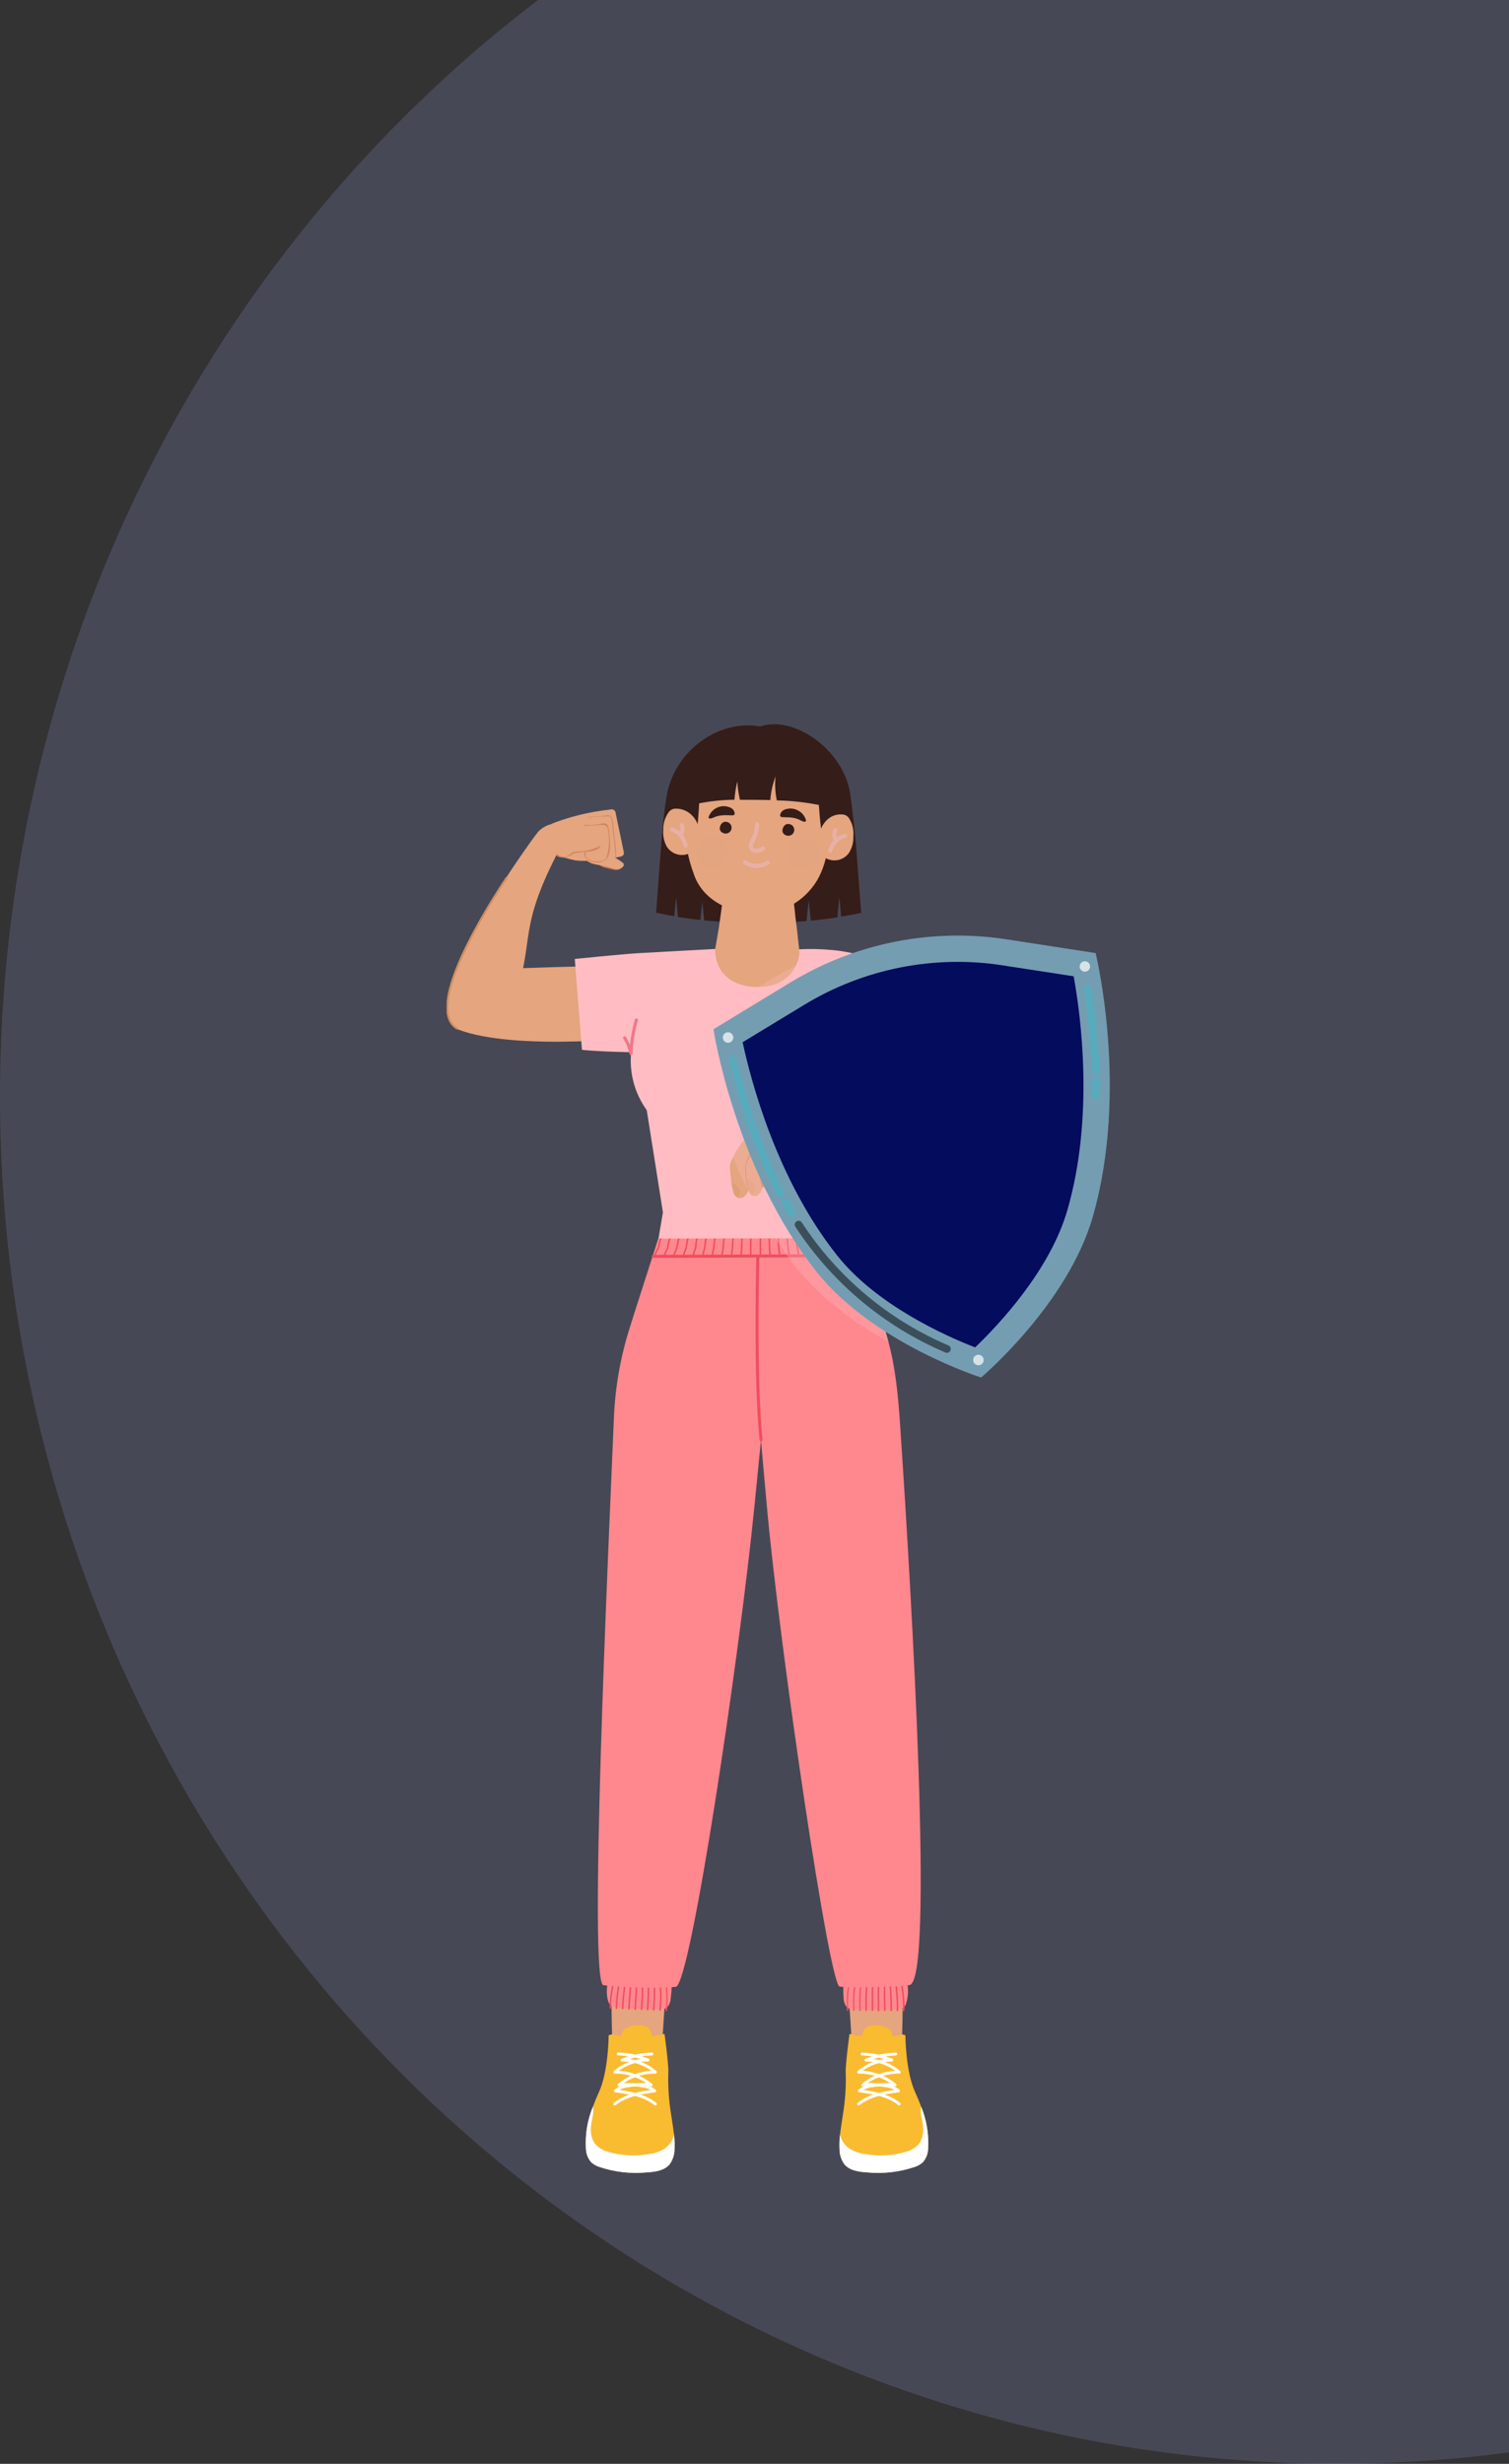 <svg width="223" height="364" viewBox="0 0 223 364" fill="none" xmlns="http://www.w3.org/2000/svg">
<rect x="0" y="0" width="223" height="364" fill="#333333" stroke="none"/>
<ellipse cx="197.5" cy="162" rx="197.5" ry="202" fill="#ABB2FF" fill-opacity="0.17"/>
<g clip-path="url(#clip0)">
<path d="M125.631 117.204C124.616 110.746 117.319 105.622 112.339 107.332C106.236 106.246 99.893 110.819 98.597 117.204C98.126 119.505 97.784 123.842 97.784 123.842L96.96 134.834C97.784 135.019 98.687 135.199 99.652 135.362C99.742 134.282 99.831 133.213 99.921 132.657C100 133.219 100.084 134.344 100.179 135.469C101.222 135.638 102.333 135.79 103.505 135.914C103.6 134.901 103.696 133.86 103.785 133.264C103.87 133.872 103.965 134.952 104.06 135.975C106.75 136.246 109.451 136.382 112.154 136.38C114.627 136.38 116.999 136.268 119.198 136.077C119.305 134.952 119.411 133.748 119.518 133.067C119.613 133.737 119.714 134.907 119.826 136.015C121.217 135.885 122.535 135.717 123.752 135.531C123.848 134.406 123.943 133.213 124.038 132.612C124.122 133.174 124.207 134.299 124.302 135.424C125.375 135.248 126.362 135.06 127.263 134.862L126.472 124.489C126.472 124.489 125.94 119.139 125.631 117.204Z" fill="#351D19"/>
<path d="M133.304 301.255C133.5 294.033 133.45 284.807 133.646 276.336H123.814C123.814 276.336 125.384 292.795 125.856 301.407L133.304 301.255Z" fill="#E4A57F"/>
<path d="M124.066 317.524C124.066 318.319 124.315 319.095 124.779 319.74C125.547 320.668 126.871 320.865 128.071 320.938C130.485 321.18 132.924 320.902 135.222 320.122C135.649 319.98 136.042 319.753 136.377 319.453C136.866 318.891 137.142 318.174 137.157 317.428C137.281 315.324 136.934 313.22 136.142 311.268C135.856 310.498 135.536 309.738 135.205 309.018C133.82 305.93 133.797 300.699 133.797 300.699C132.99 300.254 132.233 301.064 130.079 301.165C128.957 301.216 125.541 300.49 125.541 300.49C125.541 300.49 124.913 305.126 124.981 306.116C125.048 308.23 124.907 310.346 124.56 312.433C124.425 313.412 124.246 314.39 124.139 315.375C124.056 316.088 124.032 316.807 124.066 317.524Z" fill="#F9BB30"/>
<path d="M124.066 317.524C124.066 318.319 124.315 319.095 124.779 319.74C125.547 320.668 126.871 320.865 128.071 320.938C130.485 321.18 132.924 320.902 135.222 320.122C135.649 319.98 136.042 319.753 136.377 319.453C136.866 318.891 137.142 318.174 137.157 317.428C137.281 315.324 136.934 313.22 136.142 311.268C135.884 312.09 136.383 313.412 136.417 314.177C136.511 315.019 136.332 315.869 135.906 316.601C135.384 317.248 134.665 317.706 133.859 317.906C131.937 318.475 129.911 318.593 127.936 318.249C127.099 318.16 126.292 317.889 125.57 317.456C124.849 316.966 124.337 316.224 124.134 315.375C124.052 316.088 124.03 316.807 124.066 317.524Z" fill="white"/>
<path d="M132.003 301.188C132.004 300.695 131.829 300.218 131.509 299.844C130.924 299.394 130.198 299.17 129.462 299.214C129.083 299.18 128.701 299.226 128.34 299.349C127.583 299.647 127.392 300.429 127.342 301.104C127.248 302.298 127.318 303.5 127.549 304.676C127.585 304.988 127.708 305.284 127.903 305.531C128.316 305.885 128.84 306.084 129.383 306.093C130.505 306.206 132.031 305.891 132.188 304.833C132.261 303.615 132.199 302.392 132.003 301.188Z" fill="#F9BB30"/>
<path d="M132.889 310.841C131.251 309.53 129.069 309.187 126.994 308.895C127.51 308.495 128.125 308.245 128.772 308.169C129.928 307.954 131.109 307.911 132.277 308.039C130.763 306.784 128.852 306.11 126.888 306.138C128.249 304.955 130 304.32 131.801 304.355C130.398 303.802 128.91 303.497 127.404 303.455" stroke="white" stroke-width="0.43" stroke-linecap="round" stroke-linejoin="round"/>
<path d="M126.888 310.841C128.525 309.53 130.707 309.187 132.782 308.895C132.266 308.495 131.652 308.245 131.004 308.169C129.848 307.954 128.667 307.911 127.499 308.039C129.014 306.785 130.924 306.111 132.889 306.138C131.527 304.955 129.777 304.32 127.976 304.355C129.38 303.802 130.87 303.497 132.378 303.455" stroke="white" stroke-width="0.43" stroke-linecap="round" stroke-linejoin="round"/>
<path d="M90.465 301.255C90.269 294.033 90.314 284.807 90.123 276.336H99.927C99.927 276.336 98.362 292.795 97.891 301.407L90.465 301.255Z" fill="#E4A57F"/>
<path d="M99.68 317.524C99.681 318.319 99.431 319.095 98.968 319.74C98.199 320.668 96.876 320.865 95.675 320.938C93.261 321.18 90.823 320.902 88.524 320.122C88.097 319.982 87.704 319.754 87.369 319.453C86.879 318.891 86.601 318.174 86.584 317.428C86.461 315.324 86.81 313.219 87.605 311.268C87.891 310.498 88.21 309.738 88.541 309.018C89.927 305.93 89.949 300.699 89.949 300.699C90.757 300.254 91.514 301.064 93.668 301.165C94.789 301.216 98.205 300.49 98.205 300.49C98.205 300.49 98.833 305.126 98.766 306.116C98.696 308.23 98.837 310.346 99.186 312.433C99.321 313.412 99.501 314.39 99.607 315.375C99.69 316.088 99.715 316.807 99.68 317.524Z" fill="#F9BB30"/>
<path d="M99.68 317.524C99.681 318.319 99.431 319.095 98.968 319.74C98.199 320.668 96.876 320.865 95.675 320.938C93.261 321.18 90.823 320.902 88.524 320.122C88.097 319.982 87.704 319.754 87.369 319.453C86.879 318.891 86.601 318.174 86.584 317.428C86.461 315.324 86.81 313.219 87.605 311.268C87.862 312.09 87.363 313.412 87.33 314.177C87.234 315.018 87.411 315.868 87.835 316.601C88.359 317.248 89.08 317.706 89.887 317.906C91.807 318.475 93.832 318.592 95.804 318.249C96.643 318.161 97.453 317.89 98.177 317.456C98.896 316.965 99.408 316.223 99.613 315.375C99.694 316.088 99.716 316.807 99.68 317.524Z" fill="white"/>
<path d="M91.744 301.188C91.74 300.695 91.915 300.217 92.237 299.844C92.82 299.395 93.545 299.171 94.279 299.214C94.658 299.182 95.04 299.228 95.401 299.349C96.158 299.647 96.348 300.429 96.399 301.104C96.49 302.298 96.42 303.5 96.191 304.676C96.157 304.99 96.032 305.287 95.832 305.531C95.42 305.887 94.896 306.086 94.352 306.093C93.23 306.206 91.71 305.891 91.547 304.833C91.472 303.615 91.538 302.391 91.744 301.188Z" fill="#F9BB30"/>
<path d="M90.858 310.841C92.495 309.53 94.677 309.187 96.752 308.895C96.236 308.495 95.622 308.245 94.974 308.169C93.818 307.954 92.637 307.911 91.469 308.039C92.98 306.784 94.886 306.108 96.848 306.133C95.486 304.95 93.736 304.315 91.934 304.349C93.337 303.796 94.825 303.491 96.332 303.449" stroke="white" stroke-width="0.43" stroke-linecap="round" stroke-linejoin="round"/>
<path d="M96.848 310.841C95.21 309.53 93.028 309.187 90.953 308.895C91.469 308.495 92.084 308.245 92.731 308.169C93.887 307.954 95.068 307.911 96.236 308.039C94.725 306.785 92.819 306.109 90.858 306.133C92.218 304.951 93.966 304.316 95.765 304.349C94.363 303.795 92.875 303.491 91.368 303.449" stroke="white" stroke-width="0.43" stroke-linecap="round" stroke-linejoin="round"/>
<path d="M71.328 143.401C76.802 142.804 96.051 142.619 98.037 142.523C100.218 142.416 101.368 142.956 103.298 143.879C100.314 148.576 101.335 151.569 95.973 153.127C95.973 153.127 76.297 155.444 67.587 152.058C63.908 149.245 67.24 143.845 71.328 143.401Z" fill="#E4A57F"/>
<path d="M89.259 128.134C89.685 128.224 90.409 128.46 90.846 128.511C91.049 128.543 91.257 128.525 91.452 128.461C91.647 128.396 91.824 128.286 91.968 128.14C92.125 127.993 91.794 127.391 91.626 127.251C91.186 126.807 90.636 126.489 90.033 126.328C89.731 126.257 89.423 126.208 89.113 126.182C88.274 125.975 87.424 125.815 86.567 125.704C85.838 125.698 88.552 127.982 89.259 128.134Z" fill="#D3835B"/>
<path d="M87.582 127.6C88.272 127.796 89.012 127.875 89.719 128.027C90.145 128.117 90.543 128.331 90.975 128.381C91.169 128.42 91.37 128.409 91.559 128.35C91.748 128.291 91.92 128.186 92.058 128.044C92.098 128.009 92.13 127.966 92.153 127.917C92.175 127.869 92.186 127.816 92.186 127.763C92.186 127.709 92.175 127.657 92.153 127.608C92.13 127.559 92.098 127.516 92.058 127.481C91.472 126.999 90.792 126.644 90.061 126.441C89.786 126.38 89.507 126.343 89.225 126.328C88.661 126.168 88.088 126.041 87.509 125.946C87.114 125.891 86.733 125.759 86.388 125.558C84.301 124.494 86.006 127.15 87.582 127.6Z" fill="#E4A57F"/>
<path d="M90.173 119.606C90.264 119.57 90.363 119.557 90.46 119.569C90.557 119.58 90.65 119.614 90.731 119.67C90.812 119.725 90.878 119.8 90.923 119.887C90.969 119.974 90.993 120.07 90.992 120.169C91.388 122.066 91.785 123.964 92.181 125.861C92.201 125.963 92.201 126.068 92.181 126.171C92.12 126.446 91.794 126.548 91.525 126.598C90.005 126.892 88.466 127.08 86.92 127.161C86.283 127.21 85.641 127.191 85.008 127.104C84.545 127.02 84.088 126.907 83.639 126.767L81.693 126.204C81.637 126.191 81.585 126.164 81.542 126.126C81.498 126.071 81.472 126.004 81.469 125.934L81.099 123.122C80.964 122.132 80.902 121.935 81.85 121.575C83.573 120.922 85.348 120.416 87.156 120.062C88.162 119.863 89.168 119.711 90.173 119.606Z" fill="#E4A57F"/>
<path d="M89.495 120.5C89.697 120.437 89.915 120.437 90.117 120.5C90.437 120.647 90.515 121.063 90.555 121.406C90.644 122.199 90.728 122.992 90.818 123.78C90.925 124.753 91.233 126.739 90.818 126.728C90.639 125.04 90.448 123.352 90.257 121.665C90.251 121.463 90.187 121.268 90.072 121.102C89.98 121.017 89.871 120.951 89.752 120.908C89.634 120.866 89.508 120.848 89.382 120.855C88.597 120.815 87.61 121.097 86.87 120.782C86.937 120.63 87.885 120.658 88.115 120.635C88.577 120.618 89.038 120.573 89.495 120.5Z" fill="#D3835B"/>
<path d="M89.781 120.596C89.881 120.576 89.984 120.576 90.084 120.596C90.325 120.692 90.392 120.996 90.42 121.254C90.6 122.773 90.762 124.286 90.908 125.805C90.985 126.185 90.936 126.581 90.768 126.93C90.598 127.127 90.388 127.284 90.151 127.392C89.915 127.5 89.659 127.555 89.399 127.555C89.267 127.588 89.128 127.572 89.007 127.51C88.833 127.391 88.844 127.138 88.872 126.947C88.99 126.051 89.001 125.145 88.906 124.247C88.888 123.827 88.764 123.419 88.547 123.06C88.268 122.694 87.872 122.435 87.425 122.329C87.168 122.273 86.916 122.194 86.674 122.092C86.522 122.042 86.392 121.94 86.309 121.803C86.226 121.666 86.194 121.504 86.219 121.346C86.244 121.187 86.324 121.043 86.445 120.939C86.567 120.834 86.721 120.777 86.881 120.776C87.84 120.647 88.833 120.664 89.781 120.596Z" fill="#E4A57F"/>
<path d="M88.9 121.676C89.105 121.611 89.324 121.611 89.528 121.676C89.848 121.822 89.927 122.239 89.966 122.582C90.079 123.327 90.143 124.078 90.156 124.832C90.156 126.519 89.596 127.228 88.872 127.24C88.693 125.552 89.831 124.517 89.652 122.841C89.647 122.64 89.585 122.444 89.472 122.278C89.379 122.192 89.269 122.125 89.15 122.082C89.03 122.038 88.904 122.019 88.777 122.025C87.997 121.991 87.01 122.272 86.264 121.952C86.337 121.8 87.262 121.918 87.487 121.901C87.962 121.854 88.434 121.779 88.9 121.676Z" fill="#D3835B"/>
<path d="M87.178 127.076C87.07 127.04 86.97 126.985 86.881 126.913C86.556 126.632 86.623 126.109 86.421 125.732C86.35 125.968 86.354 126.221 86.435 126.455C86.516 126.688 86.668 126.89 86.87 127.031C87.282 127.301 87.769 127.435 88.261 127.414C88.463 127.414 88.967 127.414 89.063 127.183C88.967 127.144 88.816 127.183 88.715 127.228C88.541 127.256 88.364 127.269 88.188 127.268C87.843 127.263 87.501 127.198 87.178 127.076Z" fill="#D3835B"/>
<path d="M89.147 121.879C89.305 121.881 89.459 121.93 89.59 122.019C89.749 122.179 89.847 122.39 89.865 122.616C90.082 123.846 90.04 125.109 89.741 126.323C89.71 126.498 89.645 126.666 89.551 126.818C89.237 127.284 88.564 127.301 88.003 127.251C87.652 127.241 87.307 127.155 86.993 126.998C86.84 126.915 86.715 126.787 86.636 126.631C86.557 126.475 86.527 126.299 86.55 126.126C86.585 125.982 86.668 125.855 86.786 125.766C86.937 125.653 87.128 125.614 87.29 125.513C87.437 125.393 87.554 125.241 87.631 125.068C87.708 124.895 87.743 124.706 87.734 124.517C87.744 124.017 87.616 123.524 87.363 123.094C87.117 122.666 84.453 122.053 87.363 121.969C87.874 121.974 88.609 121.839 89.147 121.879Z" fill="#E4A57F"/>
<path d="M83 126.688C83.436 126.73 83.873 126.628 84.245 126.396C84.424 126.279 84.612 126.176 84.806 126.086C84.969 126.03 85.139 125.994 85.311 125.979C85.709 125.923 86.107 125.878 86.511 125.844C87.1 125.833 87.681 125.713 88.227 125.49C88.351 125.441 88.463 125.366 88.554 125.268C88.645 125.171 88.713 125.055 88.754 124.928C87.749 125.469 86.631 125.765 85.49 125.794C85.281 125.789 85.072 125.81 84.868 125.856C84.307 126.013 83.959 126.576 83.409 126.621C83.188 126.613 82.971 126.559 82.772 126.462C82.573 126.365 82.397 126.228 82.254 126.058C82.181 125.991 82.091 125.912 81.99 125.929C81.884 126.086 82.248 126.39 82.355 126.491C82.55 126.61 82.772 126.678 83 126.688Z" fill="#D3835B"/>
<path d="M81.312 121.794C80.638 121.996 80.026 122.366 79.534 122.869C77.105 126.013 71.003 135.07 68.922 139.829C66.841 144.588 63.443 150.427 69.483 152.457C69.483 152.457 73.97 154.145 76.297 146.872C78.906 138.653 76.69 137.207 82.231 126.328C82.775 125.265 81.312 121.794 81.312 121.794Z" fill="#E4A57F"/>
<path d="M74.879 129.641C69.679 137.517 63.1 149.386 67.587 151.99" stroke="#D18D5E" stroke-width="0.29" stroke-miterlimit="10"/>
<path d="M142.373 175.026C142.424 177.956 140.231 181.618 138.66 182.04C133.455 183.441 130.673 174.452 129.193 165.547C128.918 163.922 128.688 162.313 128.497 160.755C128.464 160.485 128.436 160.192 128.396 159.944C128.346 159.455 128.29 158.971 128.239 158.493C128.127 157.458 128.032 156.479 127.953 155.557C127.667 152.277 127.561 149.892 127.533 149.42C127.392 147.552 129.54 146.174 130.898 143.311C133.495 145.938 136.389 152.733 138.615 159.466C140.791 165.98 142.323 172.432 142.373 175.026Z" fill="#E4A57F"/>
<g style="mix-blend-mode:multiply" opacity="0.2">
<g style="mix-blend-mode:multiply" opacity="0.2">
<path d="M142.373 175.026C142.424 177.956 140.231 181.618 138.66 182.04C133.455 183.441 130.673 174.452 129.193 165.547C128.918 163.922 128.688 162.313 128.497 160.755C128.464 160.485 128.436 160.192 128.396 159.944C128.346 159.455 128.29 158.971 128.239 158.493C128.127 157.458 128.032 156.479 127.953 155.557C127.667 152.277 127.561 149.892 127.533 149.42C127.392 147.552 129.54 146.174 130.898 143.311C133.495 145.938 136.389 152.733 138.615 159.466C140.791 165.98 142.323 172.432 142.373 175.026Z" fill="#E4A57F"/>
</g>
</g>
<path d="M140.186 158.471L138.626 159.466L129.193 165.547L128.632 165.907C128.632 165.907 128.34 163.995 128.121 162.436C128.121 162.256 128.077 162.082 128.054 161.919C127.998 161.548 127.964 161.216 127.931 160.963L127.667 162.65C126.854 168.107 125.356 178.738 125.356 178.738L126.13 182.946C126.276 183.745 126.433 184.634 126.596 185.494C127.286 189.297 128.015 193.341 128.026 193.583H95.496C95.496 193.302 96.214 189.302 96.87 185.573C97.027 184.679 97.184 183.795 97.324 182.98L97.969 179.115C97.969 179.115 96.691 170.931 95.586 164.057C94.991 160.4 94.464 157.121 94.178 155.619L94.144 155.45H93.269H93.213C88.35 155.349 85.63 155.101 86 155.067L84.94 141.674C84.94 141.674 91.783 140.982 94.167 140.83C96.921 140.667 105.384 140.217 105.692 140.2C105.731 140.475 105.827 140.74 105.973 140.976C108.962 144.43 114.605 143.975 117.701 140.476C117.701 140.476 117.701 140.397 117.661 140.251H118.054C119.737 140.16 121.425 140.199 123.102 140.369C124.911 140.542 126.693 140.935 128.407 141.539C131.199 142.357 133.56 144.239 134.986 146.782C137.064 150.514 138.804 154.426 140.186 158.471Z" fill="#FFBDC3"/>
<path d="M105.67 140.324C105.67 140.324 105.401 145.561 111.699 145.814C117.841 146 118.16 140.751 118.16 140.751C118.16 140.751 118.121 140.419 118.06 139.863C118.015 139.491 117.975 139.12 117.931 138.737L117.897 138.411C117.835 137.849 117.779 137.348 117.717 136.831L117.633 136.251C117.633 136.082 117.594 135.919 117.577 135.75C117.544 135.497 117.521 135.244 117.487 134.985C117.49 134.94 117.49 134.895 117.487 134.85C117.33 133.545 117.179 132.246 117.061 131.233C117.066 131.198 117.066 131.162 117.061 131.127C117.011 130.716 116.971 130.35 116.932 130.063C116.932 129.973 116.932 129.889 116.899 129.816C116.899 129.642 116.859 129.495 116.842 129.388C114.083 129.917 107.022 131.447 107.022 131.447L106.248 136.982L105.67 140.324Z" fill="#E4A57F"/>
<g style="mix-blend-mode:multiply" opacity="0.2">
<path d="M118.043 139.862C115.508 140.512 112.843 140.44 110.348 139.654C109.251 139.266 108.227 138.695 107.319 137.967C106.942 137.657 106.584 137.325 106.248 136.971L107.005 131.436C107.005 131.436 114.055 129.906 116.82 129.383C116.994 130.513 117.527 135.323 118.043 139.862Z" fill="#E4A57F"/>
</g>
<path d="M120.752 130.063C119.82 131.612 118.497 132.887 116.916 133.759C115.335 134.63 113.553 135.067 111.75 135.025C108.233 134.895 104.066 133.258 102.613 129.366C99.456 120.928 102.451 115.404 102.916 112.738L121.75 112.918C121.75 112.918 124.33 123.982 120.752 130.063Z" fill="#E4A57F"/>
<path d="M105.984 119.314C106.276 119.18 106.591 119.109 106.912 119.103C107.232 119.097 107.55 119.157 107.846 119.28C108.033 119.342 108.2 119.455 108.327 119.606C108.455 119.757 108.539 119.94 108.57 120.135C108.576 120.189 108.568 120.245 108.547 120.295C108.525 120.345 108.49 120.389 108.446 120.422C108.385 120.452 108.318 120.465 108.25 120.461C107.689 120.461 107.184 120.399 106.657 120.461C106.231 120.495 105.814 120.608 105.429 120.793C105.227 120.883 104.386 121.187 104.868 120.377C105.109 119.906 105.503 119.531 105.984 119.314Z" fill="#351D19"/>
<path d="M117.925 119.735C117.643 119.582 117.333 119.488 117.014 119.46C116.694 119.432 116.372 119.47 116.068 119.572C115.879 119.622 115.707 119.722 115.57 119.863C115.434 120.004 115.338 120.18 115.294 120.371C115.282 120.425 115.284 120.481 115.301 120.533C115.318 120.586 115.348 120.633 115.39 120.669C115.45 120.703 115.517 120.721 115.586 120.72C116.113 120.765 116.652 120.72 117.179 120.815C117.6 120.883 118.007 121.023 118.379 121.232C118.57 121.344 119.394 121.704 118.996 120.866C118.778 120.378 118.4 119.979 117.925 119.735Z" fill="#351D19"/>
<path d="M106.41 122.638C106.448 122.73 106.504 122.813 106.574 122.882C106.645 122.952 106.728 123.006 106.82 123.043C106.995 123.139 107.198 123.172 107.394 123.138C107.591 123.103 107.77 123.002 107.902 122.852C108.009 122.729 108.079 122.579 108.104 122.419C108.13 122.259 108.11 122.094 108.047 121.945C107.983 121.795 107.88 121.666 107.747 121.573C107.614 121.48 107.458 121.426 107.297 121.417C106.696 121.322 106.225 122.081 106.41 122.638Z" fill="#351D19"/>
<path d="M115.67 122.964C115.708 123.056 115.764 123.139 115.834 123.208C115.904 123.278 115.988 123.333 116.08 123.369C116.254 123.465 116.456 123.498 116.652 123.463C116.847 123.428 117.025 123.328 117.157 123.178C117.265 123.057 117.337 122.907 117.364 122.746C117.391 122.586 117.372 122.421 117.309 122.27C117.246 122.12 117.142 121.991 117.009 121.898C116.876 121.804 116.719 121.751 116.556 121.744C115.956 121.626 115.485 122.407 115.67 122.964Z" fill="#351D19"/>
<g style="mix-blend-mode:multiply">
<path d="M111.873 121.749C111.876 122.474 111.713 123.19 111.396 123.842C111.239 124.13 111.103 124.429 110.987 124.736C110.954 124.845 110.947 124.961 110.966 125.073C110.984 125.186 111.028 125.292 111.094 125.385C111.16 125.478 111.247 125.554 111.347 125.609C111.447 125.663 111.558 125.694 111.671 125.698C112.06 125.715 112.442 125.586 112.743 125.338" stroke="#E9B0A7" stroke-width="0.62" stroke-linecap="round" stroke-linejoin="round"/>
</g>
<g style="mix-blend-mode:multiply" opacity="0.3">
<g style="mix-blend-mode:multiply" opacity="0.3">
<path d="M119.647 124.028C119.999 124.174 120.305 124.414 120.531 124.723C120.756 125.031 120.893 125.396 120.926 125.777C120.968 126.203 120.901 126.633 120.733 127.027C120.564 127.42 120.298 127.764 119.961 128.027C119.59 128.313 119.151 128.496 118.687 128.557C118.223 128.619 117.751 128.556 117.319 128.376C116.981 128.21 116.692 127.959 116.48 127.647C116.267 127.336 116.139 126.974 116.108 126.598C116.096 126.195 116.168 125.793 116.319 125.418C116.469 125.044 116.695 124.704 116.983 124.421C117.364 124.15 117.805 123.973 118.268 123.904C118.731 123.836 119.203 123.878 119.647 124.028Z" fill="#E4A57F"/>
</g>
<g style="mix-blend-mode:multiply" opacity="0.3">
<path d="M106.349 123.729C106.702 123.874 107.008 124.114 107.234 124.423C107.46 124.732 107.596 125.097 107.627 125.479C107.671 125.905 107.606 126.336 107.437 126.73C107.268 127.123 107.001 127.467 106.663 127.729C106.288 128.006 105.846 128.179 105.383 128.229C104.92 128.279 104.452 128.206 104.027 128.016C103.687 127.851 103.396 127.601 103.183 127.289C102.969 126.977 102.841 126.615 102.81 126.238C102.801 125.836 102.875 125.436 103.025 125.063C103.176 124.689 103.4 124.351 103.685 124.067C104.071 123.804 104.513 123.637 104.976 123.578C105.439 123.519 105.909 123.571 106.349 123.729Z" fill="#E4A57F"/>
</g>
</g>
<g style="mix-blend-mode:multiply">
<path d="M110.095 127.38C110.587 127.723 111.17 127.911 111.769 127.921C112.368 127.931 112.957 127.763 113.46 127.436" stroke="#E9B0A7" stroke-width="0.62" stroke-linecap="round" stroke-linejoin="round"/>
</g>
<path d="M103.314 114.735C102.967 114.572 102.411 113.497 102.153 113.778C101.217 114.802 101.032 117.559 100.83 118.931C100.584 120.396 100.694 121.899 101.149 123.313C101.346 123.836 101.94 125.001 102.574 124.438C103.208 123.876 103.578 114.875 103.314 114.735Z" fill="#351D19"/>
<path d="M120.819 112.861C121.167 112.698 121.565 112.963 121.823 113.25C122.754 114.273 123.371 117.53 123.545 118.909C123.784 120.37 123.667 121.868 123.203 123.274C123.006 123.802 122.406 124.933 121.778 124.371C121.15 123.808 120.578 112.974 120.819 112.861Z" fill="#351D19"/>
<path d="M121.06 123.133C121.621 121.232 122.905 120.247 124.386 120.32C124.599 120.322 124.809 120.368 125.003 120.455C125.183 120.557 125.338 120.697 125.457 120.866C125.971 121.663 126.2 122.611 126.108 123.555C126.143 124.424 125.914 125.283 125.452 126.019C125.21 126.352 124.894 126.625 124.529 126.815C124.164 127.005 123.76 127.108 123.348 127.114C122.937 127.121 122.53 127.031 122.159 126.853C121.788 126.674 121.464 126.412 121.212 126.086L121.06 123.133Z" fill="#E4A57F"/>
<g style="mix-blend-mode:multiply">
<g style="mix-blend-mode:multiply">
<path d="M122.675 125.676C122.846 125.157 123.121 124.678 123.483 124.269C123.851 123.858 124.344 123.579 124.885 123.476" stroke="#E9B0A7" stroke-width="0.62" stroke-linecap="round" stroke-linejoin="round"/>
</g>
<g style="mix-blend-mode:multiply">
<path d="M123.427 122.689C123.323 122.928 123.28 123.19 123.302 123.451C123.325 123.711 123.412 123.962 123.556 124.179" stroke="#E9B0A7" stroke-width="0.62" stroke-linecap="round" stroke-linejoin="round"/>
</g>
</g>
<path d="M103.331 122.503C102.916 120.574 101.48 119.488 99.966 119.471C99.754 119.458 99.543 119.489 99.344 119.561C99.158 119.651 98.993 119.779 98.861 119.938C98.293 120.698 97.997 121.627 98.02 122.576C97.938 123.438 98.116 124.304 98.53 125.063C98.748 125.412 99.043 125.707 99.394 125.922C99.744 126.138 100.14 126.269 100.549 126.305C100.959 126.341 101.371 126.281 101.754 126.13C102.136 125.979 102.479 125.74 102.754 125.434L103.331 122.503Z" fill="#E4A57F"/>
<g style="mix-blend-mode:multiply">
<g style="mix-blend-mode:multiply">
<path d="M101.335 124.916C101.204 124.387 100.965 123.891 100.633 123.459C100.292 123.027 99.823 122.713 99.293 122.565" stroke="#E9B0A7" stroke-width="0.62" stroke-linecap="round" stroke-linejoin="round"/>
</g>
<g style="mix-blend-mode:multiply">
<path d="M100.774 121.89C100.862 122.135 100.888 122.399 100.848 122.656C100.807 122.914 100.703 123.157 100.544 123.364" stroke="#E9B0A7" stroke-width="0.62" stroke-linecap="round" stroke-linejoin="round"/>
</g>
</g>
<path d="M112.232 107.754L101.957 112.816L103.185 118.712C104.948 118.358 106.739 118.17 108.536 118.149C108.605 117.236 108.746 116.329 108.957 115.438C109.009 116.355 109.14 117.266 109.349 118.16C110.824 118.16 112.372 118.16 113.836 118.205C113.927 117.008 114.188 115.83 114.61 114.706C114.495 115.89 114.557 117.085 114.795 118.25C116.944 118.291 119.084 118.528 121.189 118.959L122.131 112.822L112.232 107.754Z" fill="#351D19"/>
<g style="mix-blend-mode:multiply" opacity="0.3">
<path d="M115.838 169.44C121.537 169.44 114.464 171.223 111.531 171.262C108.222 171.307 102.591 169.575 107.044 169.575C109.854 169.558 112.827 169.44 115.838 169.44Z" fill="#FFBDC3"/>
</g>
<g style="mix-blend-mode:multiply" opacity="0.3">
<path d="M97.734 167.499C98.496 166.183 101.738 169.254 103.185 168.011C101.733 166.807 99.377 164.422 97.93 163.218C97.173 162.611 96.457 161.953 95.788 161.25C95.053 158.184 94.425 155.849 94.2 155.517C94.2 155.517 94.2 155.585 94.2 155.624C94.991 159.922 97.969 179.121 97.969 179.121C97.969 179.121 95.507 193.066 95.468 193.628H96.029C96.874 190.939 97.586 188.217 98.166 185.46C98.701 183.154 99.03 180.805 99.147 178.44C99.147 177.36 98.536 173.822 97.706 169.834C97.633 168.934 97.566 167.78 97.734 167.499Z" fill="#FFBDC3"/>
</g>
<g style="mix-blend-mode:multiply" opacity="0.3">
<path d="M128.396 159.944C128.346 160.423 128.284 160.946 128.228 161.491C128.189 161.801 128.155 162.121 128.116 162.436C128.116 162.256 128.071 162.082 128.049 161.919C127.992 161.548 127.959 161.216 127.925 160.963L127.662 162.65C126.848 168.107 125.351 178.738 125.351 178.738L126.125 182.946C126.271 183.745 126.428 184.634 126.59 185.494C127.28 189.297 128.009 193.341 128.02 193.583H126.125C125.564 191.558 125.003 189.511 124.594 187.446C124.459 186.799 124.33 186.152 124.212 185.5C124.055 184.645 123.926 183.812 123.831 182.918C123.735 182.023 123.663 181.258 123.64 180.42C123.601 179.076 124.605 173.884 125.727 168.782C125.779 168.343 125.746 167.898 125.631 167.471C124.868 166.16 121.627 169.232 120.18 167.983C120.252 167.927 120.325 167.865 120.404 167.792C121.862 166.548 124.061 164.338 125.452 163.19C126.162 162.621 126.838 162.011 127.476 161.362C127.779 160.153 128.037 159.146 128.256 158.465C128.335 158.14 128.449 157.825 128.598 157.526C128.576 158.335 128.508 159.143 128.396 159.944Z" fill="#FFBDC3"/>
</g>
<path d="M128.497 160.755C128.419 161.008 128.323 161.255 128.228 161.491C128.172 161.638 128.105 161.778 128.049 161.919C127.925 162.178 127.802 162.425 127.662 162.678C127.41 163.151 127.121 163.602 126.798 164.028C125.536 165.716 122.311 167.111 120.404 167.82C119.529 168.152 118.934 168.337 118.934 168.343L120.14 157.183L127.953 155.557L129.075 155.321C129.075 155.551 129.114 155.771 129.125 156.001V156.035C129.213 157.634 129 159.235 128.497 160.755Z" fill="#FFBDC3"/>
<path d="M103.443 168.343C103.443 168.343 97.414 166.492 95.591 164.028C93.766 161.516 92.944 158.41 93.286 155.321L102.456 156.046L103.443 168.343Z" fill="#FFBDC3"/>
<path d="M94.043 150.697C93.581 152.303 93.316 153.959 93.252 155.63C93.075 154.815 92.754 154.038 92.305 153.335" stroke="#F27789" stroke-width="0.47" stroke-linecap="round" stroke-linejoin="round"/>
<path d="M128.357 150.629C128.819 152.235 129.085 153.892 129.148 155.562C129.326 154.747 129.647 153.97 130.096 153.267" stroke="#F27789" stroke-width="0.47" stroke-linecap="round" stroke-linejoin="round"/>
<path d="M129.148 155.562C129.148 155.562 129.181 158.285 128.587 159.905" stroke="#F27789" stroke-width="0.47" stroke-linecap="round" stroke-linejoin="round"/>
<path d="M99.237 293.684C99.237 294.196 99.181 294.708 99.114 295.214C99.097 295.702 98.917 296.169 98.603 296.542C98.39 296.719 98.127 296.826 97.852 296.851C97.665 296.871 97.478 296.88 97.291 296.879C95.126 296.879 93.735 296.806 91.334 296.609C90.91 296.609 90.499 296.459 90.173 296.187C90.127 296.129 90.084 296.069 90.044 296.007L89.938 295.805L89.854 295.585C89.667 294.85 89.634 294.084 89.758 293.335C89.79 293.031 89.839 292.728 89.904 292.43L93.073 292.503H93.208C93.37 292.503 93.538 292.503 93.707 292.503H93.825H94.346H94.436H95.288H95.642H96.203H97.392C97.795 292.476 98.199 292.532 98.581 292.666C98.752 292.734 98.903 292.845 99.019 292.987C99.136 293.13 99.215 293.3 99.248 293.481C99.263 293.549 99.26 293.619 99.237 293.684Z" fill="#FF888E"/>
<g style="mix-blend-mode:multiply" opacity="0.2">
<path d="M99.237 293.684C99.237 294.196 99.181 294.708 99.114 295.214C99.097 295.702 98.917 296.169 98.603 296.542C98.39 296.719 98.127 296.826 97.852 296.851C97.665 296.871 97.478 296.88 97.291 296.879C95.126 296.879 93.735 296.806 91.334 296.609C90.91 296.609 90.499 296.459 90.173 296.187C90.127 296.129 90.084 296.069 90.044 296.007L89.938 295.805L89.854 295.585C89.651 294.854 89.592 294.089 89.68 293.335C89.701 293.028 89.74 292.721 89.797 292.418L93.073 292.508H93.208C93.37 292.508 93.538 292.508 93.707 292.508H93.825H94.346H94.436H95.288H95.642H96.203H97.392C97.795 292.482 98.199 292.538 98.581 292.671C98.752 292.74 98.903 292.85 99.019 292.993C99.136 293.136 99.215 293.306 99.248 293.487C99.262 293.552 99.258 293.621 99.237 293.684Z" fill="#FF888E"/>
</g>
<path d="M90.712 292.453L90.476 293.797C90.431 294.062 90.381 294.326 90.342 294.591C90.242 295.278 90.189 295.972 90.184 296.666" stroke="#EF4D5D" stroke-width="0.22" stroke-linecap="round" stroke-linejoin="round"/>
<path d="M91.564 292.446C91.497 292.896 91.435 293.346 91.368 293.796C91.329 294.061 91.289 294.325 91.256 294.59C91.169 295.292 91.118 295.997 91.104 296.705" stroke="#EF4D5D" stroke-width="0.22" stroke-linecap="round" stroke-linejoin="round"/>
<path d="M92.417 292.446C92.361 292.896 92.31 293.346 92.26 293.796C92.26 294.061 92.198 294.325 92.176 294.59C92.103 295.281 92.041 296.047 92.024 296.744" stroke="#EF4D5D" stroke-width="0.22" stroke-linecap="round" stroke-linejoin="round"/>
<path d="M93.264 292.441C93.23 292.896 93.191 293.346 93.151 293.796C93.151 294.061 93.107 294.325 93.09 294.59C93.034 295.282 92.966 296.086 92.944 296.778" stroke="#EF4D5D" stroke-width="0.22" stroke-linecap="round" stroke-linejoin="round"/>
<path d="M94.116 292.441C94.116 292.891 94.071 293.341 94.043 293.791C94.043 294.061 94.043 294.325 94.004 294.59C93.965 295.282 93.892 296.12 93.869 296.84" stroke="#EF4D5D" stroke-width="0.22" stroke-linecap="round" stroke-linejoin="round"/>
<path d="M94.969 292.441L94.935 293.791V294.59C94.935 295.282 94.834 296.159 94.806 296.84" stroke="#EF4D5D" stroke-width="0.22" stroke-linecap="round" stroke-linejoin="round"/>
<path d="M95.821 292.435C95.821 292.891 95.821 293.341 95.821 293.791C95.821 294.061 95.821 294.325 95.821 294.59C95.821 295.281 95.731 296.198 95.698 296.89" stroke="#EF4D5D" stroke-width="0.22" stroke-linecap="round" stroke-linejoin="round"/>
<path d="M96.668 292.435L96.719 293.791C96.719 294.055 96.719 294.325 96.719 294.59C96.719 295.281 96.64 296.232 96.601 296.924" stroke="#EF4D5D" stroke-width="0.22" stroke-linecap="round" stroke-linejoin="round"/>
<path d="M97.521 292.43C97.554 292.885 97.582 293.335 97.61 293.791C97.61 294.055 97.65 294.325 97.661 294.59C97.695 295.287 97.594 296.277 97.549 296.963" stroke="#EF4D5D" stroke-width="0.22" stroke-linecap="round" stroke-linejoin="round"/>
<path d="M98.373 292.43C98.418 292.885 98.463 293.335 98.502 293.791C98.502 294.055 98.558 294.325 98.575 294.59C98.589 295.395 98.555 296.201 98.474 297.003" stroke="#EF4D5D" stroke-width="0.22" stroke-linecap="round" stroke-linejoin="round"/>
<path d="M133.865 296.108C133.792 296.27 133.695 296.42 133.579 296.553C133.243 296.809 132.828 296.939 132.406 296.918C130.589 296.98 129.355 297.003 127.92 296.963C127.454 296.963 126.966 296.935 126.428 296.913C125.958 296.94 125.494 296.796 125.121 296.508C124.83 296.118 124.672 295.645 124.672 295.158C124.629 294.649 124.614 294.138 124.627 293.628C124.624 293.6 124.624 293.571 124.627 293.543C124.661 293.355 124.745 293.18 124.871 293.036C124.996 292.893 125.158 292.786 125.34 292.728C125.74 292.613 126.16 292.58 126.573 292.632H127H127.179H127.493H128.054H128.357H128.918C131.251 292.7 134.022 292.761 134.022 292.761C134.022 292.761 134.055 292.953 134.095 293.262C134.248 294.216 134.169 295.192 133.865 296.108Z" fill="#FF888E"/>
<g style="mix-blend-mode:multiply" opacity="0.2">
<path d="M133.865 296.108C133.792 296.27 133.695 296.42 133.579 296.553C133.243 296.809 132.828 296.939 132.406 296.918C130.589 296.98 129.355 297.003 127.92 296.963C127.454 296.963 126.966 296.935 126.428 296.913C125.958 296.94 125.494 296.796 125.121 296.508C124.83 296.118 124.672 295.645 124.672 295.158C124.629 294.649 124.614 294.138 124.627 293.628C124.624 293.6 124.624 293.571 124.627 293.543C124.661 293.355 124.745 293.18 124.871 293.036C124.996 292.893 125.158 292.786 125.34 292.728C125.74 292.613 126.16 292.58 126.573 292.632H127H127.179H127.493H128.054H128.357H128.918C131.29 292.694 134.128 292.745 134.128 292.745C134.154 292.912 134.171 293.081 134.179 293.251C134.301 294.215 134.193 295.194 133.865 296.108Z" fill="#FF888E"/>
</g>
<path d="M133.22 292.795C133.276 293.245 133.332 293.701 133.394 294.151C133.427 294.415 133.461 294.685 133.483 294.95C133.553 295.641 133.576 296.336 133.551 297.031" stroke="#EF4D5D" stroke-width="0.22" stroke-linecap="round" stroke-linejoin="round"/>
<path d="M132.367 292.75L132.502 294.106C132.502 294.376 132.552 294.64 132.575 294.905C132.628 295.61 132.645 296.318 132.625 297.025" stroke="#EF4D5D" stroke-width="0.22" stroke-linecap="round" stroke-linejoin="round"/>
<path d="M131.52 292.711C131.548 293.161 131.576 293.611 131.61 294.066L131.661 294.865C131.694 295.557 131.722 296.322 131.705 297.02" stroke="#EF4D5D" stroke-width="0.22" stroke-linecap="round" stroke-linejoin="round"/>
<path d="M130.668 292.666L130.718 294.021C130.718 294.286 130.718 294.556 130.718 294.82C130.718 295.512 130.769 296.317 130.758 297.014" stroke="#EF4D5D" stroke-width="0.22" stroke-linecap="round" stroke-linejoin="round"/>
<path d="M129.815 292.632C129.815 293.088 129.815 293.538 129.815 293.988C129.815 294.258 129.815 294.522 129.815 294.786C129.815 295.478 129.855 296.322 129.815 297.037" stroke="#EF4D5D" stroke-width="0.22" stroke-linecap="round" stroke-linejoin="round"/>
<path d="M128.968 292.581L128.935 293.937V294.736C128.935 295.422 128.935 296.305 128.935 296.986" stroke="#EF4D5D" stroke-width="0.22" stroke-linecap="round" stroke-linejoin="round"/>
<path d="M128.116 292.536L128.043 293.892C128.043 294.156 128.015 294.421 128.004 294.691C127.97 295.383 128.004 296.294 128.004 296.992" stroke="#EF4D5D" stroke-width="0.22" stroke-linecap="round" stroke-linejoin="round"/>
<path d="M127.269 292.497L127.151 293.847C127.151 294.111 127.106 294.381 127.089 294.646C127.045 295.338 127.089 296.288 127.089 296.986" stroke="#EF4D5D" stroke-width="0.22" stroke-linecap="round" stroke-linejoin="round"/>
<path d="M126.416 292.452L126.265 293.808C126.231 294.072 126.203 294.336 126.175 294.601C126.114 295.293 126.175 296.288 126.175 296.98" stroke="#EF4D5D" stroke-width="0.22" stroke-linecap="round" stroke-linejoin="round"/>
<path d="M125.57 292.407C125.502 292.863 125.435 293.313 125.373 293.763C125.334 294.027 125.295 294.291 125.261 294.561C125.213 295.363 125.213 296.167 125.261 296.969" stroke="#EF4D5D" stroke-width="0.22" stroke-linecap="round" stroke-linejoin="round"/>
<path d="M134.386 293.268L134.196 293.301H134.111C132.872 293.47 129.849 293.583 127.347 293.588C126.31 293.588 125.356 293.588 124.661 293.532C124.448 293.532 124.263 293.504 124.1 293.487C122.647 293.757 115.255 243.873 113.309 222.317C112.782 216.455 112.456 212.754 112.456 212.754C112.456 212.754 112.075 216.551 111.481 222.57C109.332 244.306 102.086 293.11 99.876 293.526C99.686 293.526 99.461 293.56 99.226 293.583L98.407 293.616C95.515 293.709 92.621 293.617 89.741 293.341H89.668L89.181 293.285C86.937 293.116 89.865 229.849 90.728 209.39C90.92 204.828 91.725 200.313 93.123 195.968L94.043 193.066L94.262 192.385L96.932 184.065L97.279 182.985H98.654L114.588 182.946H123.831H126.114V182.98L126.467 183.981L128.436 189.662L130.118 194.472C130.561 195.715 130.954 196.964 131.29 198.23C132.356 202.207 132.737 206.319 133.012 210.436C134.751 236.256 138.088 292.964 134.386 293.268Z" fill="#FF888E"/>
<path d="M126.848 185.522C117.314 185.522 106.096 185.607 96.522 185.607" stroke="#EF4D5D" stroke-width="0.44" stroke-linecap="round" stroke-linejoin="round"/>
<path d="M111.991 185.753C111.991 185.753 111.52 203.236 112.468 212.754" stroke="#EF4D5D" stroke-width="0.44" stroke-linecap="round" stroke-linejoin="round"/>
<path d="M96.769 185.494C96.862 185.172 97.006 184.866 97.195 184.589C97.425 184.11 97.397 183.542 97.627 183.064" stroke="#EF4D5D" stroke-width="0.22" stroke-linecap="round" stroke-linejoin="round"/>
<path d="M98.188 185.494C98.27 185.174 98.4 184.869 98.575 184.589C98.777 184.11 98.754 183.542 98.962 183.064" stroke="#EF4D5D" stroke-width="0.22" stroke-linecap="round" stroke-linejoin="round"/>
<path d="M99.607 185.494C99.68 185.177 99.797 184.873 99.955 184.589C100.134 184.11 100.112 183.542 100.303 183.064" stroke="#EF4D5D" stroke-width="0.22" stroke-linecap="round" stroke-linejoin="round"/>
<path d="M101.026 185.494C101.089 185.181 101.19 184.877 101.329 184.589C101.492 184.11 101.475 183.542 101.637 183.064" stroke="#EF4D5D" stroke-width="0.22" stroke-linecap="round" stroke-linejoin="round"/>
<path d="M102.456 185.494C102.508 185.183 102.597 184.879 102.72 184.589C102.86 184.11 102.843 183.542 102.983 183.064" stroke="#EF4D5D" stroke-width="0.22" stroke-linecap="round" stroke-linejoin="round"/>
<path d="M103.864 185.494C103.906 185.186 103.98 184.882 104.083 184.589C104.206 184.11 104.189 183.542 104.313 183.064" stroke="#EF4D5D" stroke-width="0.22" stroke-linecap="round" stroke-linejoin="round"/>
<path d="M105.261 185.494C105.3 185.188 105.362 184.885 105.446 184.589C105.541 184.11 105.53 183.542 105.631 183.064" stroke="#EF4D5D" stroke-width="0.22" stroke-linecap="round" stroke-linejoin="round"/>
<path d="M106.696 185.494C106.726 185.19 106.775 184.887 106.842 184.589C106.915 184.11 106.91 183.542 106.982 183.064" stroke="#EF4D5D" stroke-width="0.22" stroke-linecap="round" stroke-linejoin="round"/>
<path d="M108.115 185.494C108.115 185.157 108.183 184.892 108.216 184.589C108.272 184.11 108.267 183.542 108.323 183.064" stroke="#EF4D5D" stroke-width="0.22" stroke-linecap="round" stroke-linejoin="round"/>
<path d="M109.534 185.494C109.534 185.157 109.574 184.892 109.596 184.589C109.63 184.11 109.596 183.542 109.658 183.064" stroke="#EF4D5D" stroke-width="0.22" stroke-linecap="round" stroke-linejoin="round"/>
<path d="M110.953 185.494C110.953 185.157 110.953 184.892 110.953 184.589C110.953 184.11 110.953 183.542 110.953 183.064" stroke="#EF4D5D" stroke-width="0.22" stroke-linecap="round" stroke-linejoin="round"/>
<path d="M112.372 185.494C112.372 185.157 112.372 184.892 112.372 184.589C112.372 184.11 112.372 183.542 112.372 183.064" stroke="#EF4D5D" stroke-width="0.22" stroke-linecap="round" stroke-linejoin="round"/>
<path d="M113.791 185.494C113.791 185.157 113.752 184.892 113.73 184.589C113.696 184.11 113.73 183.542 113.668 183.064" stroke="#EF4D5D" stroke-width="0.22" stroke-linecap="round" stroke-linejoin="round"/>
<path d="M115.21 185.494C115.21 185.157 115.143 184.892 115.109 184.589C115.053 184.11 115.059 183.542 115.008 183.064" stroke="#EF4D5D" stroke-width="0.22" stroke-linecap="round" stroke-linejoin="round"/>
<path d="M116.629 185.494C116.6 185.19 116.551 184.887 116.483 184.589C116.411 184.11 116.422 183.542 116.343 183.064" stroke="#EF4D5D" stroke-width="0.22" stroke-linecap="round" stroke-linejoin="round"/>
<path d="M118.048 185.494C118.011 185.188 117.95 184.885 117.863 184.589C117.768 184.11 117.779 183.542 117.678 183.064" stroke="#EF4D5D" stroke-width="0.22" stroke-linecap="round" stroke-linejoin="round"/>
<path d="M119.467 185.494C119.42 185.186 119.345 184.883 119.243 184.589C119.125 184.11 119.136 183.542 119.019 183.064" stroke="#EF4D5D" stroke-width="0.22" stroke-linecap="round" stroke-linejoin="round"/>
<path d="M120.886 185.494C120.83 185.183 120.739 184.88 120.617 184.589C120.477 184.11 120.494 183.542 120.353 183.064" stroke="#EF4D5D" stroke-width="0.22" stroke-linecap="round" stroke-linejoin="round"/>
<path d="M122.3 185.494C122.237 185.181 122.135 184.877 121.997 184.589C121.834 184.11 121.857 183.542 121.688 183.064" stroke="#EF4D5D" stroke-width="0.22" stroke-linecap="round" stroke-linejoin="round"/>
<path d="M123.719 185.494C123.648 185.178 123.532 184.873 123.377 184.589C123.191 184.11 123.214 183.542 123.029 183.064" stroke="#EF4D5D" stroke-width="0.22" stroke-linecap="round" stroke-linejoin="round"/>
<path d="M125.138 185.494C125.056 185.174 124.925 184.869 124.751 184.589C124.549 184.11 124.571 183.542 124.364 183.064" stroke="#EF4D5D" stroke-width="0.22" stroke-linecap="round" stroke-linejoin="round"/>
<path d="M126.573 185.494C126.482 185.171 126.338 184.865 126.147 184.589C125.923 184.11 125.945 183.542 125.715 183.064" stroke="#EF4D5D" stroke-width="0.22" stroke-linecap="round" stroke-linejoin="round"/>
<g style="mix-blend-mode:multiply" opacity="0.2">
<path d="M127.942 296.963C127.476 296.963 126.989 296.935 126.45 296.913C125.98 296.94 125.516 296.796 125.143 296.508C124.852 296.118 124.695 295.645 124.695 295.158C124.652 294.649 124.637 294.138 124.65 293.628C124.647 293.6 124.647 293.571 124.65 293.543C124.442 293.543 124.257 293.515 124.089 293.498C122.647 293.757 115.255 243.873 113.315 222.317C112.754 216.455 112.456 212.754 112.456 212.754C112.456 212.754 112.075 216.551 111.481 222.57C109.332 244.3 102.08 293.11 99.871 293.526C99.686 293.526 99.461 293.56 99.226 293.583C99.231 293.62 99.231 293.658 99.226 293.695C99.226 294.207 99.17 294.719 99.102 295.225C99.086 295.713 98.906 296.181 98.592 296.553C98.378 296.73 98.116 296.838 97.84 296.862C97.997 295.945 98.183 294.854 98.401 293.616C98.452 293.335 98.496 293.054 98.547 292.761C102.114 271.718 112.092 214.38 112.417 212.417C112.416 212.4 112.416 212.383 112.417 212.366C113.113 214.526 123.679 272.809 127.179 292.632C127.241 292.97 127.297 293.29 127.347 293.6C127.589 294.966 127.791 296.097 127.942 296.963Z" fill="#FF888E"/>
</g>
<path d="M119.843 166.914L143.573 173.203C146.983 174.143 149.451 176.674 149.182 178.975C148.728 182.541 145.542 184.859 140.825 183.132L118.301 171.566L119.843 166.914Z" fill="#E4A57F"/>
<path d="M126.13 175.577L139.591 182.592C139.591 182.592 144.37 185.089 147.443 182.462" stroke="#D18D5E" stroke-width="0.29" stroke-miterlimit="10"/>
<path d="M117.179 165.722C116.854 165.722 112.507 166.132 111.43 167.032C109.899 168.29 108.736 169.94 108.065 171.808C107.807 172.567 110.151 174.773 110.191 173.912C110.22 173.672 110.322 173.446 110.482 173.265C111.456 172.242 112.743 171.576 114.139 171.375C114.644 171.319 115.154 171.373 115.637 171.532C115.996 171.656 117.661 165.738 117.179 165.722Z" fill="#E4A57F"/>
<path d="M109.899 176.865C110.259 176.576 110.523 176.183 110.656 175.74C111.049 174.75 110.493 173.383 110.69 172.365C110.864 171.431 111.991 170.711 112.675 170.059C113.393 169.441 114.198 168.933 115.064 168.551C115.735 168.27 116.328 167.83 116.792 167.269C116.91 167.094 117.532 167.37 116.383 166.29L112.664 167.179C111.839 167.345 111.045 167.637 110.308 168.045C109.278 169.153 108.474 170.452 107.941 171.87C107.779 172.286 107.941 173.558 108.093 174.789C108.166 175.334 108.294 175.869 108.474 176.387C108.525 176.52 108.605 176.639 108.708 176.736C108.811 176.834 108.934 176.907 109.069 176.95C109.204 177.002 109.35 177.022 109.494 177.007C109.638 176.992 109.777 176.944 109.899 176.865Z" fill="#E4A57F"/>
<g style="mix-blend-mode:multiply" opacity="0.2">
<path d="M109.086 176.972C109.235 176.766 109.327 176.524 109.351 176.271C109.374 176.017 109.329 175.762 109.22 175.532C109.097 175.335 108.933 175.167 108.74 175.039C108.546 174.91 108.328 174.826 108.099 174.789C108.171 175.334 108.299 175.869 108.48 176.387C108.529 176.525 108.609 176.649 108.714 176.751C108.819 176.853 108.946 176.928 109.086 176.972Z" fill="#D3835B"/>
</g>
<path d="M110.219 171.847C110.471 170.953 111.385 169.339 111.901 169.035C111.699 170.244 111.447 171.06 111.245 172.275L110.942 174.092C110.908 174.294 110.914 175.988 110.617 175.847C110.465 175.774 110.325 174.688 110.303 174.531C110.258 174.193 110.022 172.528 110.219 171.847Z" fill="#D3835B"/>
<path d="M111.991 176.578C112.315 176.316 112.551 175.961 112.67 175.56C113.023 174.671 112.524 173.445 112.703 172.5C112.86 171.662 113.875 171.015 114.487 170.43C115.134 169.876 115.858 169.417 116.635 169.069C117.196 168.776 116.786 168.557 117.157 168.022C117.527 167.488 117.975 166.464 117.499 166.02C116.377 166.284 115.631 167.707 114.515 167.949C113.65 168.149 112.815 168.461 112.03 168.877C111.604 169.232 110.718 171.015 110.348 171.769C110.293 171.869 110.264 171.981 110.263 172.095C110.245 172.79 110.27 173.485 110.336 174.176C110.392 174.845 110.527 175.504 110.74 176.139C110.812 176.342 110.956 176.51 111.144 176.612C111.275 176.684 111.423 176.719 111.572 176.713C111.721 176.707 111.866 176.66 111.991 176.578Z" fill="#E4A57F"/>
<g style="mix-blend-mode:multiply" opacity="0.2">
<path d="M111.144 176.618C111.352 176.437 111.505 176.199 111.582 175.934C111.66 175.669 111.66 175.387 111.582 175.121C111.473 174.87 111.302 174.651 111.083 174.486C110.865 174.321 110.607 174.216 110.336 174.182C110.392 174.85 110.527 175.509 110.74 176.145C110.812 176.347 110.956 176.516 111.144 176.618Z" fill="#D3835B"/>
</g>
<path d="M112.266 171.448C112.518 170.559 113.387 169.26 113.814 168.433C113.612 169.642 113.488 170.683 113.287 171.864C113.191 172.472 113.09 173.074 112.989 173.681C112.956 173.889 112.989 175.583 112.67 175.442C112.513 175.369 112.367 174.278 112.35 174.126C112.2 173.241 112.172 172.34 112.266 171.448Z" fill="#D3835B"/>
<path d="M113.859 175.324C114.117 175.1 114.311 174.811 114.42 174.486C114.728 173.732 114.307 172.697 114.464 171.904C114.61 171.195 116.708 166.841 115.76 167.089C115.329 167.16 114.919 167.327 114.56 167.578C114.195 167.882 112.776 170.599 112.423 171.279C112.37 171.382 112.341 171.496 112.339 171.611C112.316 172.319 112.348 173.029 112.434 173.732C112.487 174.34 112.661 174.931 112.944 175.47C112.963 175.501 112.988 175.528 113.018 175.549C113.048 175.569 113.082 175.583 113.118 175.588C113.389 175.593 113.652 175.499 113.859 175.324Z" fill="#E4A57F"/>
<g style="mix-blend-mode:multiply" opacity="0.2">
<path d="M113.113 175.588L113.18 175.515C113.319 175.346 113.412 175.143 113.447 174.927C113.483 174.71 113.46 174.488 113.382 174.283C113.291 174.11 113.154 173.965 112.985 173.866C112.817 173.766 112.624 173.716 112.428 173.721C112.481 174.328 112.655 174.919 112.939 175.459C112.956 175.492 112.981 175.521 113.011 175.544C113.041 175.566 113.076 175.581 113.113 175.588Z" fill="#D3835B"/>
</g>
<path d="M113.988 170.812C114.257 169.929 115.289 168.562 115.726 167.769C115.496 168.979 115.317 169.794 115.087 171.004L114.75 172.809C114.711 173.017 114.689 174.711 114.391 174.564C114.234 174.486 114.117 173.394 114.1 173.242C114.066 172.911 113.78 171.493 113.988 170.812Z" fill="#D3835B"/>
<path d="M115.58 174.761C115.837 174.538 116.031 174.251 116.141 173.929C116.45 173.175 116.102 171.808 116.259 171.015C116.399 170.306 116.36 168.956 117.499 169.327C123.214 171.184 121.772 165.952 118.503 165.615C117.448 165.553 116.391 165.653 115.367 165.913C115.367 165.913 114.498 170.042 114.145 170.722C114.093 170.826 114.062 170.939 114.055 171.054C114.032 171.763 114.065 172.472 114.156 173.175C114.21 173.783 114.383 174.373 114.666 174.913C114.684 174.944 114.708 174.971 114.737 174.992C114.766 175.012 114.799 175.026 114.835 175.031C115.108 175.04 115.375 174.943 115.58 174.761Z" fill="#E4A57F"/>
<g style="mix-blend-mode:multiply" opacity="0.2">
<path d="M114.829 175.031C114.856 175.008 114.881 174.981 114.902 174.953C115.04 174.784 115.132 174.582 115.167 174.367C115.203 174.151 115.181 173.93 115.104 173.726C115.013 173.552 114.876 173.407 114.707 173.308C114.539 173.208 114.346 173.158 114.15 173.164C114.204 173.771 114.377 174.362 114.661 174.902C114.677 174.935 114.7 174.964 114.729 174.987C114.759 175.009 114.793 175.024 114.829 175.031Z" fill="#D3835B"/>
</g>
<g style="mix-blend-mode:multiply" opacity="0.3">
<path d="M142.373 175.026C142.423 177.956 140.231 181.618 138.66 182.04C133.455 183.441 130.673 174.452 129.193 165.547L128.632 165.907C128.632 165.907 128.34 163.995 128.121 162.436C128.121 162.256 128.077 162.082 128.054 161.919C127.931 162.178 127.807 162.425 127.667 162.678C126.854 168.135 125.356 178.766 125.356 178.766L126.13 182.974L126.484 183.975L128.452 189.657L130.135 194.466C130.578 195.71 130.971 196.958 131.307 198.224C128.829 196.87 126.457 195.328 124.212 193.611C121.83 191.817 119.673 189.739 117.79 187.424C117.302 186.816 116.831 186.192 116.377 185.567C115.76 184.718 115.165 183.88 114.605 182.985C112.138 179.173 110.022 175.144 108.284 170.947C108.087 170.486 107.902 170.025 107.723 169.575C105.381 163.771 103.648 157.738 102.552 151.574L112.053 145.814L113.943 144.689C115.143 143.958 116.377 143.283 117.633 142.669C119.424 141.786 121.269 141.019 123.158 140.374C124.967 140.548 126.749 140.941 128.464 141.544C131.233 142.375 133.573 144.253 134.986 146.782C137.064 150.514 138.804 154.426 140.186 158.471L138.626 159.466C140.791 165.98 142.323 172.432 142.373 175.026Z" fill="#FFBDC3"/>
</g>
<path d="M161.908 140.807L148.716 138.777C137.682 137.082 126.405 139.327 116.854 145.122L105.44 152.058C105.44 152.058 108.553 172.612 120.684 187.896C129.064 198.443 144.97 203.506 144.981 203.506C144.981 203.506 157.763 192.728 161.487 179.768C166.877 161.002 161.908 140.807 161.908 140.807Z" fill="#8D90A9"/>
<g style="mix-blend-mode:multiply" opacity="0.3">
<path d="M161.908 140.807L148.716 138.777C137.682 137.082 126.405 139.327 116.854 145.122L105.44 152.058C105.44 152.058 108.553 172.612 120.684 187.896C129.064 198.443 144.97 203.506 144.981 203.506C144.981 203.506 157.763 192.728 161.487 179.768C166.877 161.002 161.908 140.807 161.908 140.807Z" fill="#3ABBC7"/>
</g>
<path d="M144.101 199.062C139.759 197.375 129.552 192.835 123.713 185.477C114.795 174.249 110.981 159.731 109.747 153.976L118.856 148.447C127.632 143.116 137.998 141.051 148.139 142.613L158.666 144.233C159.721 150.022 161.723 164.906 157.763 178.693C155.178 187.733 147.471 195.839 144.101 199.062Z" fill="#040C5E"/>
<path opacity="0.7" d="M108.351 153.127C108.381 153.277 108.366 153.434 108.308 153.576C108.25 153.718 108.151 153.84 108.024 153.925C107.897 154.011 107.747 154.057 107.594 154.057C107.44 154.057 107.291 154.012 107.163 153.927C107.036 153.841 106.936 153.72 106.877 153.578C106.819 153.436 106.803 153.28 106.833 153.129C106.863 152.978 106.937 152.84 107.045 152.731C107.154 152.623 107.292 152.549 107.442 152.519C107.643 152.479 107.851 152.521 108.022 152.635C108.192 152.749 108.31 152.926 108.351 153.127Z" fill="white"/>
<path opacity="0.7" d="M161.078 142.636C161.107 142.785 161.092 142.94 161.033 143.081C160.975 143.221 160.876 143.342 160.749 143.426C160.623 143.51 160.474 143.555 160.322 143.555C160.17 143.555 160.022 143.509 159.896 143.424C159.77 143.339 159.671 143.219 159.614 143.078C159.556 142.937 159.541 142.782 159.571 142.633C159.6 142.483 159.674 142.346 159.781 142.239C159.889 142.131 160.026 142.058 160.175 142.028C160.274 142.009 160.376 142.009 160.475 142.029C160.574 142.048 160.668 142.088 160.752 142.144C160.836 142.201 160.908 142.273 160.964 142.357C161.02 142.442 161.058 142.536 161.078 142.636Z" fill="white"/>
<path opacity="0.7" d="M145.351 200.772C145.382 200.923 145.367 201.079 145.309 201.221C145.25 201.364 145.151 201.485 145.024 201.571C144.897 201.657 144.747 201.702 144.594 201.703C144.441 201.703 144.291 201.657 144.163 201.572C144.036 201.487 143.936 201.366 143.878 201.224C143.819 201.082 143.804 200.926 143.834 200.775C143.863 200.624 143.937 200.486 144.046 200.377C144.154 200.268 144.292 200.195 144.443 200.165C144.643 200.125 144.852 200.167 145.022 200.28C145.192 200.394 145.311 200.571 145.351 200.772Z" fill="white"/>
<g opacity="0.7">
<g style="mix-blend-mode:screen" opacity="0.7">
<path d="M118.015 180.921C123.347 189.086 130.975 195.479 139.933 199.293" stroke="black" stroke-width="1.14" stroke-linecap="round" stroke-linejoin="round"/>
</g>
</g>
<g opacity="0.7">
<g style="mix-blend-mode:screen" opacity="0.7">
<path d="M116.091 177.715C116.366 178.21 116.652 178.705 116.938 179.194" stroke="#3ABBC7" stroke-width="1.14" stroke-linecap="round" stroke-linejoin="round"/>
</g>
</g>
<g opacity="0.7">
<g style="mix-blend-mode:screen" opacity="0.7">
<path d="M108.272 156.62C109.955 162.971 111.901 169.327 114.784 175.183C114.969 175.571 115.165 175.954 115.345 176.336" stroke="#3ABBC7" stroke-width="1.14" stroke-linecap="round" stroke-linejoin="round"/>
</g>
</g>
<g opacity="0.7">
<g style="mix-blend-mode:screen" opacity="0.7">
<path d="M161.986 159.579C162.02 160.586 161.986 160.811 161.986 161.829" stroke="#3ABBC7" stroke-width="1.14" stroke-linecap="round" stroke-linejoin="round"/>
</g>
</g>
<g opacity="0.7">
<g style="mix-blend-mode:screen" opacity="0.7">
<path d="M160.786 146.163C161.313 150.1 161.751 154.1 161.908 158.083" stroke="#3ABBC7" stroke-width="1.14" stroke-linecap="round" stroke-linejoin="round"/>
</g>
</g>
</g>
<defs>
<clipPath id="clip0">
<rect width="98" height="214" fill="white" transform="translate(66 107)"/>
</clipPath>
</defs>
</svg>

